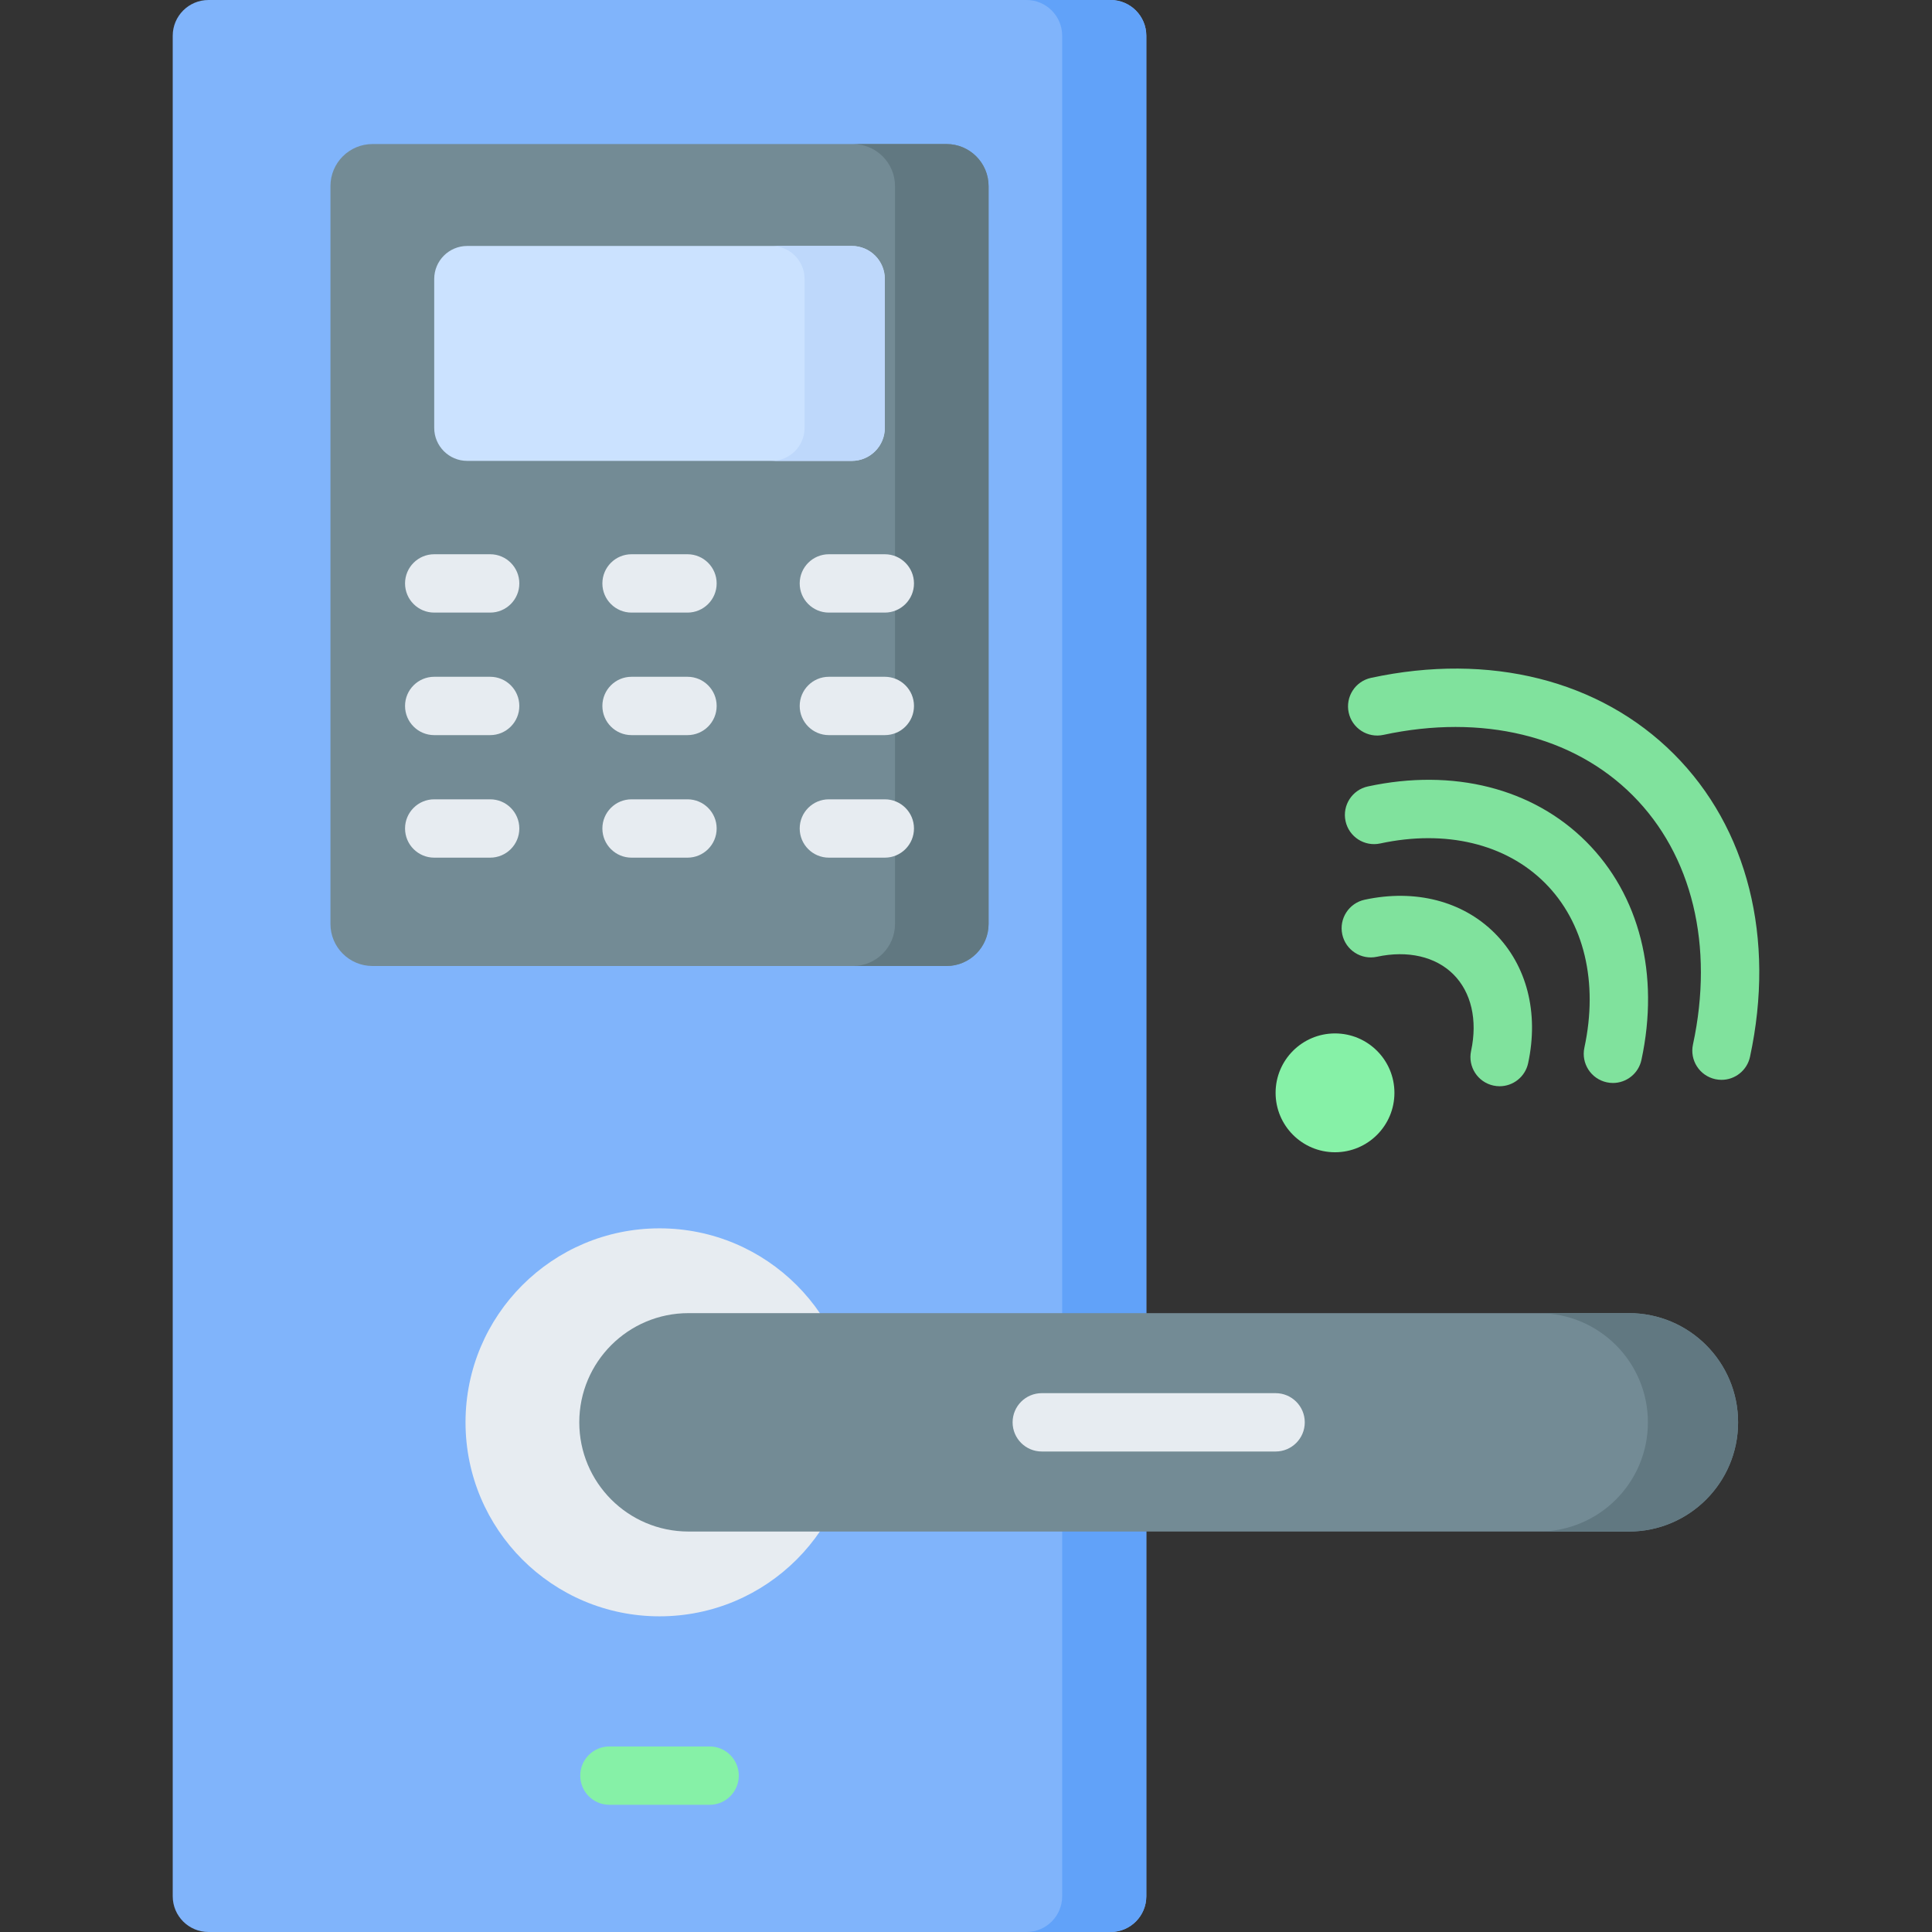 <svg id="Capa_1" enable-background="new 0 0 512 512" height="512" viewBox="0 0 512 512" width="512" xmlns="http://www.w3.org/2000/svg"><rect x="0" y="0" width="512" height="512" fill="#333333" stroke="none"/><g><path d="m294.306 512h-239.055c-5.234 0-9.477-4.243-9.477-9.477v-493.046c0-5.234 4.243-9.477 9.477-9.477h239.056c5.234 0 9.477 4.243 9.477 9.477v493.047c-.001 5.233-4.244 9.476-9.478 9.476z" fill="#80b4fb"/><path d="m294.306 0h-22.294c5.234 0 9.477 4.243 9.477 9.477v493.047c0 5.234-4.243 9.477-9.477 9.477h22.294c5.234 0 9.477-4.243 9.477-9.477v-493.047c0-5.234-4.243-9.477-9.477-9.477z" fill="#61a2f9"/><path d="m250.833 256h-152.109c-6.159 0-11.151-4.992-11.151-11.151v-195.524c0-6.159 4.992-11.151 11.151-11.151h152.109c6.159 0 11.151 4.992 11.151 11.151v195.524c0 6.159-4.993 11.151-11.151 11.151z" fill="#738b95"/><path d="m250.833 38.174h-24.797c6.159 0 11.151 4.992 11.151 11.151v195.524c0 6.158-4.993 11.151-11.151 11.151h24.797c6.158 0 11.151-4.993 11.151-11.151v-195.524c0-6.158-4.993-11.151-11.151-11.151z" fill="#617881"/><circle cx="174.779" cy="376.933" fill="#e7ecf1" r="51.41"/><path d="m431.673 405.872h-249.218c-15.983 0-28.939-12.957-28.939-28.939 0-15.983 12.957-28.939 28.939-28.939h249.218c15.983 0 28.939 12.957 28.939 28.939 0 15.983-12.957 28.939-28.939 28.939z" fill="#738b95"/><path d="m431.673 347.994h-23.899c15.983 0 28.939 12.956 28.939 28.939 0 15.983-12.956 28.939-28.939 28.939h23.899c15.983 0 28.939-12.957 28.939-28.939 0-15.983-12.957-28.939-28.939-28.939z" fill="#617881"/><path d="m225.733 122.139h-101.91c-4.833 0-8.751-3.918-8.751-8.751v-39.455c0-4.833 3.918-8.751 8.751-8.751h101.91c4.833 0 8.751 3.918 8.751 8.751v39.455c0 4.833-3.918 8.751-8.751 8.751z" fill="#cbe2ff"/><path d="m225.733 65.183h-21.263c4.833 0 8.751 3.918 8.751 8.751v39.455c0 4.833-3.918 8.751-8.751 8.751h21.263c4.833 0 8.751-3.918 8.751-8.751v-39.456c0-4.832-3.918-8.75-8.751-8.75z" fill="#bed8fb"/><g><g><path d="m129.896 162.343h-14.823c-4.27 0-7.731-3.461-7.731-7.731s3.461-7.731 7.731-7.731h14.823c4.27 0 7.731 3.461 7.731 7.731s-3.46 7.731-7.731 7.731z" fill="#e7ecf1"/></g><g><path d="m182.19 162.343h-14.823c-4.27 0-7.731-3.461-7.731-7.731s3.461-7.731 7.731-7.731h14.823c4.27 0 7.731 3.461 7.731 7.731s-3.46 7.731-7.731 7.731z" fill="#e7ecf1"/></g><g><path d="m234.484 162.343h-14.824c-4.27 0-7.731-3.461-7.731-7.731s3.461-7.731 7.731-7.731h14.824c4.27 0 7.731 3.461 7.731 7.731s-3.46 7.731-7.731 7.731z" fill="#e7ecf1"/></g></g><g><g><path d="m129.896 194.816h-14.823c-4.27 0-7.731-3.461-7.731-7.731s3.461-7.731 7.731-7.731h14.823c4.27 0 7.731 3.461 7.731 7.731s-3.46 7.731-7.731 7.731z" fill="#e7ecf1"/></g><g><path d="m182.19 194.816h-14.823c-4.27 0-7.731-3.461-7.731-7.731s3.461-7.731 7.731-7.731h14.823c4.27 0 7.731 3.461 7.731 7.731s-3.46 7.731-7.731 7.731z" fill="#e7ecf1"/></g><g><path d="m234.484 194.816h-14.824c-4.27 0-7.731-3.461-7.731-7.731s3.461-7.731 7.731-7.731h14.824c4.27 0 7.731 3.461 7.731 7.731s-3.46 7.731-7.731 7.731z" fill="#e7ecf1"/></g></g><g><g><path d="m129.896 227.289h-14.823c-4.27 0-7.731-3.461-7.731-7.731s3.461-7.731 7.731-7.731h14.823c4.27 0 7.731 3.461 7.731 7.731s-3.46 7.731-7.731 7.731z" fill="#e7ecf1"/></g><g><path d="m182.19 227.289h-14.823c-4.27 0-7.731-3.461-7.731-7.731s3.461-7.731 7.731-7.731h14.823c4.27 0 7.731 3.461 7.731 7.731s-3.46 7.731-7.731 7.731z" fill="#e7ecf1"/></g><g><path d="m234.484 227.289h-14.824c-4.27 0-7.731-3.461-7.731-7.731s3.461-7.731 7.731-7.731h14.824c4.27 0 7.731 3.461 7.731 7.731s-3.46 7.731-7.731 7.731z" fill="#e7ecf1"/></g></g><g><path d="m338.046 384.664h-61.964c-4.27 0-7.731-3.461-7.731-7.731s3.461-7.731 7.731-7.731h61.964c4.27 0 7.731 3.461 7.731 7.731s-3.461 7.731-7.731 7.731z" fill="#e7ecf1"/></g><g><g><path d="m456.219 286.17c-.54 0-1.087-.057-1.636-.175-4.175-.899-6.829-5.012-5.93-9.186 5.638-26.175-.193-50.251-15.999-66.056-15.804-15.804-39.88-21.636-66.056-15.998-4.171.896-8.286-1.755-9.186-5.93-.899-4.174 1.756-8.287 5.93-9.186 31.403-6.766 60.657.59 80.247 20.18 19.59 19.591 26.946 48.84 20.181 80.247-.782 3.624-3.988 6.104-7.551 6.104z" fill="#80e29d"/></g><g><path d="m427.445 286.999c-.54 0-1.087-.057-1.636-.175-4.174-.899-6.829-5.012-5.93-9.186 3.739-17.357-.073-33.269-10.457-43.654-10.385-10.385-26.298-14.195-43.654-10.456-4.172.899-8.286-1.755-9.186-5.93-.899-4.174 1.756-8.287 5.93-9.186 22.588-4.865 43.674.47 57.844 14.639 14.168 14.17 19.504 35.253 14.639 57.843-.781 3.625-3.987 6.105-7.55 6.105z" fill="#80e29d"/></g><g><path d="m397.42 287.865c-.54 0-1.087-.057-1.636-.175-4.175-.899-6.829-5.012-5.93-9.186 1.757-8.156.052-15.546-4.677-20.275-4.729-4.73-12.121-6.436-20.274-4.676-4.18.897-8.287-1.755-9.187-5.929-.899-4.175 1.756-8.287 5.929-9.187 13.39-2.884 25.95.344 34.466 8.858 8.514 8.514 11.742 21.076 8.859 34.465-.782 3.624-3.987 6.105-7.55 6.105z" fill="#80e29d"/></g><circle cx="353.792" cy="289.614" fill="#86f1a7" r="15.746"/></g><g><path d="m188.056 478.292h-26.555c-4.27 0-7.731-3.461-7.731-7.731s3.461-7.731 7.731-7.731h26.555c4.27 0 7.731 3.461 7.731 7.731s-3.46 7.731-7.731 7.731z" fill="#86f1a7"/></g></g></svg>